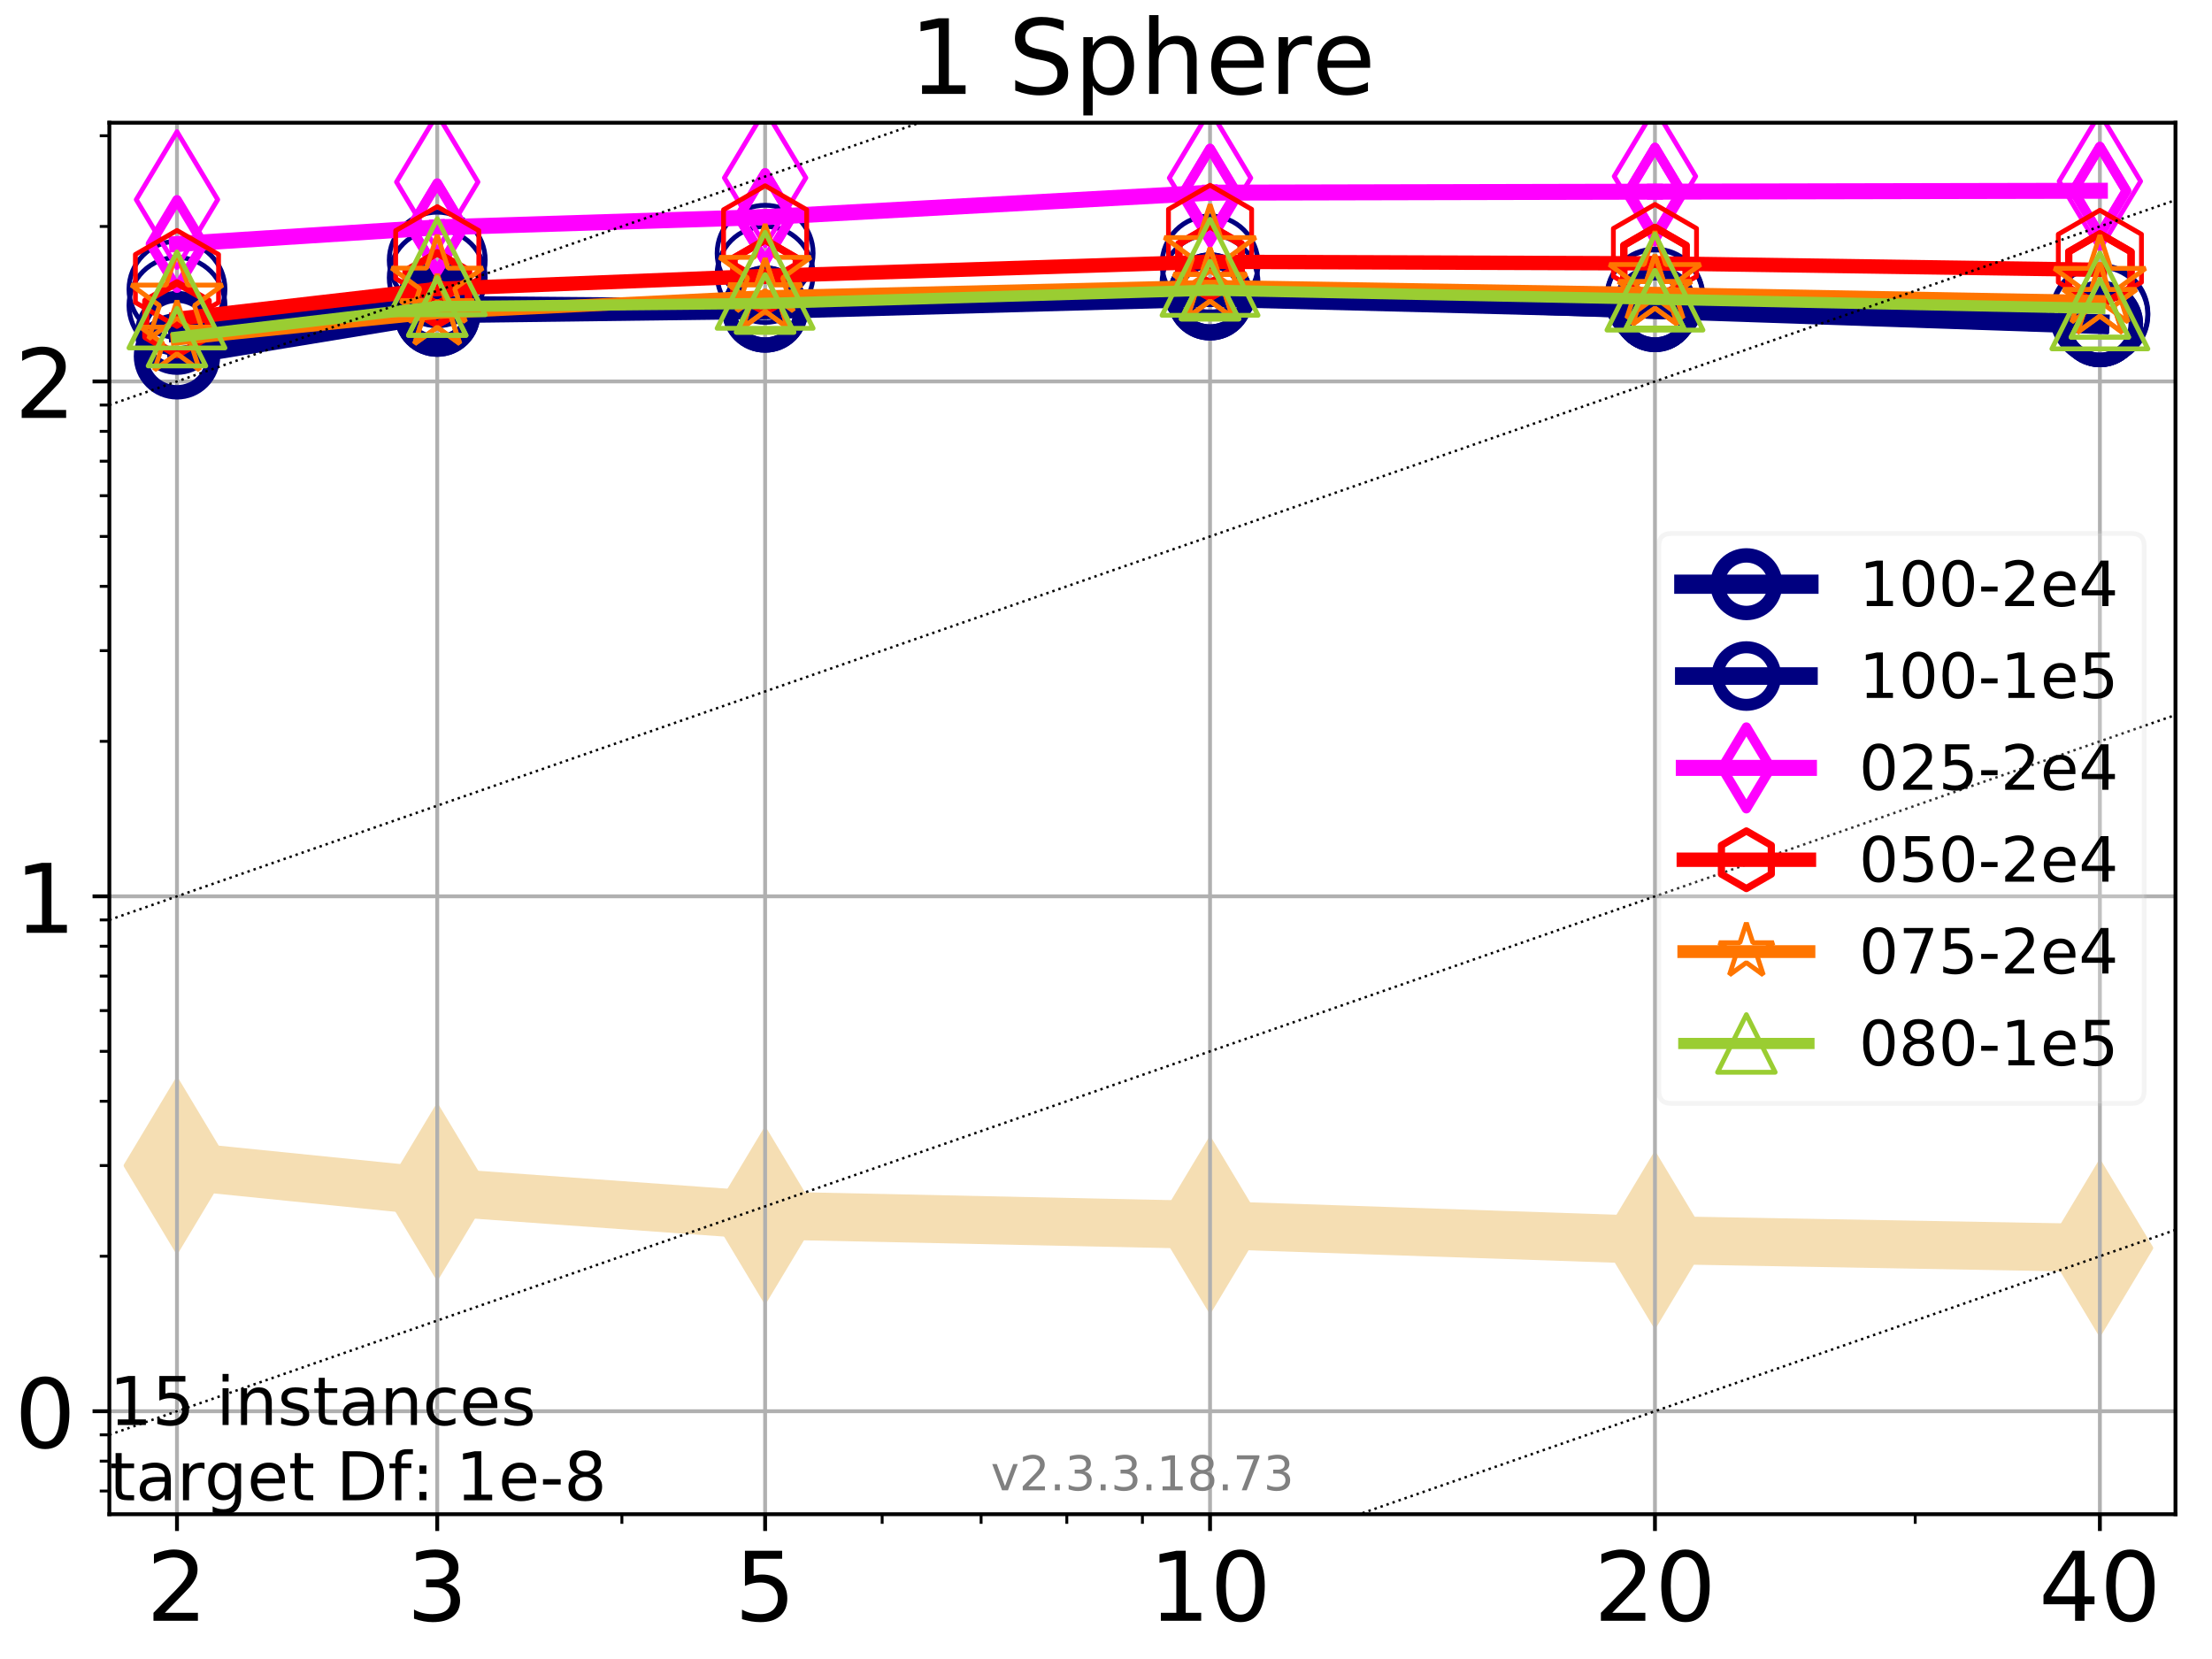 <?xml version="1.0" encoding="utf-8" standalone="no"?>
<!DOCTYPE svg PUBLIC "-//W3C//DTD SVG 1.1//EN"
  "http://www.w3.org/Graphics/SVG/1.1/DTD/svg11.dtd">
<!-- Created with matplotlib (https://matplotlib.org/) -->
<svg height="345.6pt" version="1.1" viewBox="0 0 460.8 345.6" width="460.8pt" xmlns="http://www.w3.org/2000/svg" xmlns:xlink="http://www.w3.org/1999/xlink">
 <defs>
  <style type="text/css">
*{stroke-linecap:butt;stroke-linejoin:round;}
  </style>
 </defs>
 <g id="figure_1">
  <g id="patch_1">
   <path d="M 0 345.6 
L 460.8 345.6 
L 460.8 0 
L 0 0 
z
" style="fill:#ffffff;"/>
  </g>
  <g id="axes_1">
   <g id="patch_2">
    <path d="M 22.78 315.44 
L 453.192 315.44 
L 453.192 25.56 
L 22.78 25.56 
z
" style="fill:#ffffff;"/>
   </g>
   <g id="line2d_1">
    <path clip-path="url(#p6e1b84af71)" d="M 36.868 242.81 
L 91.085 248.297 
L 159.39 253.205 
L 252.074 255.188 
L 344.758 258.329 
L 437.443 259.983 
" style="fill:none;stroke:#f5deb3;stroke-linecap:square;stroke-width:10;"/>
    <defs>
     <path d="M -0 17.678 
L 10.607 0 
L 0 -17.678 
L -10.607 -0 
z
" id="m08d0a82350" style="stroke:#f5deb3;stroke-linejoin:miter;"/>
    </defs>
    <g clip-path="url(#p6e1b84af71)">
     <use style="fill:#f5deb3;stroke:#f5deb3;stroke-linejoin:miter;" x="36.868" xlink:href="#m08d0a82350" y="242.81"/>
     <use style="fill:#f5deb3;stroke:#f5deb3;stroke-linejoin:miter;" x="91.085" xlink:href="#m08d0a82350" y="248.297"/>
     <use style="fill:#f5deb3;stroke:#f5deb3;stroke-linejoin:miter;" x="159.39" xlink:href="#m08d0a82350" y="253.205"/>
     <use style="fill:#f5deb3;stroke:#f5deb3;stroke-linejoin:miter;" x="252.074" xlink:href="#m08d0a82350" y="255.188"/>
     <use style="fill:#f5deb3;stroke:#f5deb3;stroke-linejoin:miter;" x="344.758" xlink:href="#m08d0a82350" y="258.329"/>
     <use style="fill:#f5deb3;stroke:#f5deb3;stroke-linejoin:miter;" x="437.443" xlink:href="#m08d0a82350" y="259.983"/>
    </g>
   </g>
   <g id="matplotlib.axis_1">
    <g id="xtick_1">
     <g id="line2d_2">
      <path clip-path="url(#p6e1b84af71)" d="M 36.868 315.44 
L 36.868 25.56 
" style="fill:none;stroke:#b0b0b0;stroke-linecap:square;stroke-width:0.8;"/>
     </g>
     <g id="line2d_3">
      <defs>
       <path d="M 0 0 
L 0 3.5 
" id="m55690c5d4c" style="stroke:#000000;stroke-width:0.8;"/>
      </defs>
      <g>
       <use style="stroke:#000000;stroke-width:0.8;" x="36.868" xlink:href="#m55690c5d4c" y="315.44"/>
      </g>
     </g>
     <g id="text_1">
      <!-- 2 -->
      <defs>
       <path d="M 19.188 8.297 
L 53.609 8.297 
L 53.609 0 
L 7.328 0 
L 7.328 8.297 
Q 12.938 14.109 22.625 23.891 
Q 32.328 33.688 34.812 36.531 
Q 39.547 41.844 41.422 45.531 
Q 43.312 49.219 43.312 52.781 
Q 43.312 58.594 39.234 62.25 
Q 35.156 65.922 28.609 65.922 
Q 23.969 65.922 18.812 64.312 
Q 13.672 62.703 7.812 59.422 
L 7.812 69.391 
Q 13.766 71.781 18.938 73 
Q 24.125 74.219 28.422 74.219 
Q 39.75 74.219 46.484 68.547 
Q 53.219 62.891 53.219 53.422 
Q 53.219 48.922 51.531 44.891 
Q 49.859 40.875 45.406 35.406 
Q 44.188 33.984 37.641 27.219 
Q 31.109 20.453 19.188 8.297 
z
" id="DejaVuSans-50"/>
      </defs>
      <g transform="translate(30.506 337.637)scale(0.2 -0.2)">
       <use xlink:href="#DejaVuSans-50"/>
      </g>
     </g>
    </g>
    <g id="xtick_2">
     <g id="line2d_4">
      <path clip-path="url(#p6e1b84af71)" d="M 91.085 315.44 
L 91.085 25.56 
" style="fill:none;stroke:#b0b0b0;stroke-linecap:square;stroke-width:0.8;"/>
     </g>
     <g id="line2d_5">
      <g>
       <use style="stroke:#000000;stroke-width:0.8;" x="91.085" xlink:href="#m55690c5d4c" y="315.44"/>
      </g>
     </g>
     <g id="text_2">
      <!-- 3 -->
      <defs>
       <path d="M 40.578 39.312 
Q 47.656 37.797 51.625 33 
Q 55.609 28.219 55.609 21.188 
Q 55.609 10.406 48.188 4.484 
Q 40.766 -1.422 27.094 -1.422 
Q 22.516 -1.422 17.656 -0.516 
Q 12.797 0.391 7.625 2.203 
L 7.625 11.719 
Q 11.719 9.328 16.594 8.109 
Q 21.484 6.891 26.812 6.891 
Q 36.078 6.891 40.938 10.547 
Q 45.797 14.203 45.797 21.188 
Q 45.797 27.641 41.281 31.266 
Q 36.766 34.906 28.719 34.906 
L 20.219 34.906 
L 20.219 43.016 
L 29.109 43.016 
Q 36.375 43.016 40.234 45.922 
Q 44.094 48.828 44.094 54.297 
Q 44.094 59.906 40.109 62.906 
Q 36.141 65.922 28.719 65.922 
Q 24.656 65.922 20.016 65.031 
Q 15.375 64.156 9.812 62.312 
L 9.812 71.094 
Q 15.438 72.656 20.344 73.438 
Q 25.25 74.219 29.594 74.219 
Q 40.828 74.219 47.359 69.109 
Q 53.906 64.016 53.906 55.328 
Q 53.906 49.266 50.438 45.094 
Q 46.969 40.922 40.578 39.312 
z
" id="DejaVuSans-51"/>
      </defs>
      <g transform="translate(84.723 337.637)scale(0.2 -0.2)">
       <use xlink:href="#DejaVuSans-51"/>
      </g>
     </g>
    </g>
    <g id="xtick_3">
     <g id="line2d_6">
      <path clip-path="url(#p6e1b84af71)" d="M 159.39 315.44 
L 159.39 25.56 
" style="fill:none;stroke:#b0b0b0;stroke-linecap:square;stroke-width:0.8;"/>
     </g>
     <g id="line2d_7">
      <g>
       <use style="stroke:#000000;stroke-width:0.8;" x="159.39" xlink:href="#m55690c5d4c" y="315.44"/>
      </g>
     </g>
     <g id="text_3">
      <!-- 5 -->
      <defs>
       <path d="M 10.797 72.906 
L 49.516 72.906 
L 49.516 64.594 
L 19.828 64.594 
L 19.828 46.734 
Q 21.969 47.469 24.109 47.828 
Q 26.266 48.188 28.422 48.188 
Q 40.625 48.188 47.75 41.5 
Q 54.891 34.812 54.891 23.391 
Q 54.891 11.625 47.562 5.094 
Q 40.234 -1.422 26.906 -1.422 
Q 22.312 -1.422 17.547 -0.641 
Q 12.797 0.141 7.719 1.703 
L 7.719 11.625 
Q 12.109 9.234 16.797 8.062 
Q 21.484 6.891 26.703 6.891 
Q 35.156 6.891 40.078 11.328 
Q 45.016 15.766 45.016 23.391 
Q 45.016 31 40.078 35.438 
Q 35.156 39.891 26.703 39.891 
Q 22.75 39.891 18.812 39.016 
Q 14.891 38.141 10.797 36.281 
z
" id="DejaVuSans-53"/>
      </defs>
      <g transform="translate(153.028 337.637)scale(0.2 -0.2)">
       <use xlink:href="#DejaVuSans-53"/>
      </g>
     </g>
    </g>
    <g id="xtick_4">
     <g id="line2d_8">
      <path clip-path="url(#p6e1b84af71)" d="M 252.074 315.44 
L 252.074 25.56 
" style="fill:none;stroke:#b0b0b0;stroke-linecap:square;stroke-width:0.8;"/>
     </g>
     <g id="line2d_9">
      <g>
       <use style="stroke:#000000;stroke-width:0.8;" x="252.074" xlink:href="#m55690c5d4c" y="315.44"/>
      </g>
     </g>
     <g id="text_4">
      <!-- 10 -->
      <defs>
       <path d="M 12.406 8.297 
L 28.516 8.297 
L 28.516 63.922 
L 10.984 60.406 
L 10.984 69.391 
L 28.422 72.906 
L 38.281 72.906 
L 38.281 8.297 
L 54.391 8.297 
L 54.391 0 
L 12.406 0 
z
" id="DejaVuSans-49"/>
       <path d="M 31.781 66.406 
Q 24.172 66.406 20.328 58.906 
Q 16.5 51.422 16.5 36.375 
Q 16.5 21.391 20.328 13.891 
Q 24.172 6.391 31.781 6.391 
Q 39.453 6.391 43.281 13.891 
Q 47.125 21.391 47.125 36.375 
Q 47.125 51.422 43.281 58.906 
Q 39.453 66.406 31.781 66.406 
z
M 31.781 74.219 
Q 44.047 74.219 50.516 64.516 
Q 56.984 54.828 56.984 36.375 
Q 56.984 17.969 50.516 8.266 
Q 44.047 -1.422 31.781 -1.422 
Q 19.531 -1.422 13.062 8.266 
Q 6.594 17.969 6.594 36.375 
Q 6.594 54.828 13.062 64.516 
Q 19.531 74.219 31.781 74.219 
z
" id="DejaVuSans-48"/>
      </defs>
      <g transform="translate(239.349 337.637)scale(0.2 -0.2)">
       <use xlink:href="#DejaVuSans-49"/>
       <use x="63.623" xlink:href="#DejaVuSans-48"/>
      </g>
     </g>
    </g>
    <g id="xtick_5">
     <g id="line2d_10">
      <path clip-path="url(#p6e1b84af71)" d="M 344.758 315.44 
L 344.758 25.56 
" style="fill:none;stroke:#b0b0b0;stroke-linecap:square;stroke-width:0.8;"/>
     </g>
     <g id="line2d_11">
      <g>
       <use style="stroke:#000000;stroke-width:0.8;" x="344.758" xlink:href="#m55690c5d4c" y="315.44"/>
      </g>
     </g>
     <g id="text_5">
      <!-- 20 -->
      <g transform="translate(332.033 337.637)scale(0.2 -0.2)">
       <use xlink:href="#DejaVuSans-50"/>
       <use x="63.623" xlink:href="#DejaVuSans-48"/>
      </g>
     </g>
    </g>
    <g id="xtick_6">
     <g id="line2d_12">
      <path clip-path="url(#p6e1b84af71)" d="M 437.443 315.44 
L 437.443 25.56 
" style="fill:none;stroke:#b0b0b0;stroke-linecap:square;stroke-width:0.8;"/>
     </g>
     <g id="line2d_13">
      <g>
       <use style="stroke:#000000;stroke-width:0.8;" x="437.443" xlink:href="#m55690c5d4c" y="315.44"/>
      </g>
     </g>
     <g id="text_6">
      <!-- 40 -->
      <defs>
       <path d="M 37.797 64.312 
L 12.891 25.391 
L 37.797 25.391 
z
M 35.203 72.906 
L 47.609 72.906 
L 47.609 25.391 
L 58.016 25.391 
L 58.016 17.188 
L 47.609 17.188 
L 47.609 0 
L 37.797 0 
L 37.797 17.188 
L 4.891 17.188 
L 4.891 26.703 
z
" id="DejaVuSans-52"/>
      </defs>
      <g transform="translate(424.718 337.637)scale(0.2 -0.2)">
       <use xlink:href="#DejaVuSans-52"/>
       <use x="63.623" xlink:href="#DejaVuSans-48"/>
      </g>
     </g>
    </g>
    <g id="xtick_7">
     <g id="line2d_14">
      <defs>
       <path d="M 0 0 
L 0 2 
" id="mf833e8b610" style="stroke:#000000;stroke-width:0.6;"/>
      </defs>
      <g>
       <use style="stroke:#000000;stroke-width:0.6;" x="129.552" xlink:href="#mf833e8b610" y="315.44"/>
      </g>
     </g>
    </g>
    <g id="xtick_8">
     <g id="line2d_15">
      <g>
       <use style="stroke:#000000;stroke-width:0.6;" x="183.769" xlink:href="#mf833e8b610" y="315.44"/>
      </g>
     </g>
    </g>
    <g id="xtick_9">
     <g id="line2d_16">
      <g>
       <use style="stroke:#000000;stroke-width:0.6;" x="204.381" xlink:href="#mf833e8b610" y="315.44"/>
      </g>
     </g>
    </g>
    <g id="xtick_10">
     <g id="line2d_17">
      <g>
       <use style="stroke:#000000;stroke-width:0.6;" x="222.237" xlink:href="#mf833e8b610" y="315.44"/>
      </g>
     </g>
    </g>
    <g id="xtick_11">
     <g id="line2d_18">
      <g>
       <use style="stroke:#000000;stroke-width:0.6;" x="237.986" xlink:href="#mf833e8b610" y="315.44"/>
      </g>
     </g>
    </g>
    <g id="xtick_12">
     <g id="line2d_19">
      <g>
       <use style="stroke:#000000;stroke-width:0.6;" x="398.975" xlink:href="#mf833e8b610" y="315.44"/>
      </g>
     </g>
    </g>
   </g>
   <g id="matplotlib.axis_2">
    <g id="ytick_1">
     <g id="line2d_20">
      <path clip-path="url(#p6e1b84af71)" d="M 22.78 293.988 
L 453.192 293.988 
" style="fill:none;stroke:#b0b0b0;stroke-linecap:square;stroke-width:0.8;"/>
     </g>
     <g id="line2d_21">
      <defs>
       <path d="M 0 0 
L -3.5 0 
" id="m97665db9c2" style="stroke:#000000;stroke-width:0.8;"/>
      </defs>
      <g>
       <use style="stroke:#000000;stroke-width:0.8;" x="22.78" xlink:href="#m97665db9c2" y="293.988"/>
      </g>
     </g>
     <g id="text_7">
      <!-- 0 -->
      <g transform="translate(3.055 301.586)scale(0.2 -0.2)">
       <use xlink:href="#DejaVuSans-48"/>
      </g>
     </g>
    </g>
    <g id="ytick_2">
     <g id="line2d_22">
      <path clip-path="url(#p6e1b84af71)" d="M 22.78 186.725 
L 453.192 186.725 
" style="fill:none;stroke:#b0b0b0;stroke-linecap:square;stroke-width:0.8;"/>
     </g>
     <g id="line2d_23">
      <g>
       <use style="stroke:#000000;stroke-width:0.8;" x="22.78" xlink:href="#m97665db9c2" y="186.725"/>
      </g>
     </g>
     <g id="text_8">
      <!-- 1 -->
      <g transform="translate(3.055 194.324)scale(0.2 -0.2)">
       <use xlink:href="#DejaVuSans-49"/>
      </g>
     </g>
    </g>
    <g id="ytick_3">
     <g id="line2d_24">
      <path clip-path="url(#p6e1b84af71)" d="M 22.78 79.463 
L 453.192 79.463 
" style="fill:none;stroke:#b0b0b0;stroke-linecap:square;stroke-width:0.8;"/>
     </g>
     <g id="line2d_25">
      <g>
       <use style="stroke:#000000;stroke-width:0.8;" x="22.78" xlink:href="#m97665db9c2" y="79.463"/>
      </g>
     </g>
     <g id="text_9">
      <!-- 2 -->
      <g transform="translate(3.055 87.061)scale(0.2 -0.2)">
       <use xlink:href="#DejaVuSans-50"/>
      </g>
     </g>
    </g>
    <g id="ytick_4">
     <g id="line2d_26">
      <defs>
       <path d="M 0 0 
L -2 0 
" id="m2876d28534" style="stroke:#000000;stroke-width:0.6;"/>
      </defs>
      <g>
       <use style="stroke:#000000;stroke-width:0.6;" x="22.78" xlink:href="#m2876d28534" y="310.603"/>
      </g>
     </g>
    </g>
    <g id="ytick_5">
     <g id="line2d_27">
      <g>
       <use style="stroke:#000000;stroke-width:0.6;" x="22.78" xlink:href="#m2876d28534" y="304.382"/>
      </g>
     </g>
    </g>
    <g id="ytick_6">
     <g id="line2d_28">
      <g>
       <use style="stroke:#000000;stroke-width:0.6;" x="22.78" xlink:href="#m2876d28534" y="298.896"/>
      </g>
     </g>
    </g>
    <g id="ytick_7">
     <g id="line2d_29">
      <g>
       <use style="stroke:#000000;stroke-width:0.6;" x="22.78" xlink:href="#m2876d28534" y="261.698"/>
      </g>
     </g>
    </g>
    <g id="ytick_8">
     <g id="line2d_30">
      <g>
       <use style="stroke:#000000;stroke-width:0.6;" x="22.78" xlink:href="#m2876d28534" y="242.81"/>
      </g>
     </g>
    </g>
    <g id="ytick_9">
     <g id="line2d_31">
      <g>
       <use style="stroke:#000000;stroke-width:0.6;" x="22.78" xlink:href="#m2876d28534" y="229.409"/>
      </g>
     </g>
    </g>
    <g id="ytick_10">
     <g id="line2d_32">
      <g>
       <use style="stroke:#000000;stroke-width:0.6;" x="22.78" xlink:href="#m2876d28534" y="219.014"/>
      </g>
     </g>
    </g>
    <g id="ytick_11">
     <g id="line2d_33">
      <g>
       <use style="stroke:#000000;stroke-width:0.6;" x="22.78" xlink:href="#m2876d28534" y="210.521"/>
      </g>
     </g>
    </g>
    <g id="ytick_12">
     <g id="line2d_34">
      <g>
       <use style="stroke:#000000;stroke-width:0.6;" x="22.78" xlink:href="#m2876d28534" y="203.34"/>
      </g>
     </g>
    </g>
    <g id="ytick_13">
     <g id="line2d_35">
      <g>
       <use style="stroke:#000000;stroke-width:0.6;" x="22.78" xlink:href="#m2876d28534" y="197.12"/>
      </g>
     </g>
    </g>
    <g id="ytick_14">
     <g id="line2d_36">
      <g>
       <use style="stroke:#000000;stroke-width:0.6;" x="22.78" xlink:href="#m2876d28534" y="191.633"/>
      </g>
     </g>
    </g>
    <g id="ytick_15">
     <g id="line2d_37">
      <g>
       <use style="stroke:#000000;stroke-width:0.6;" x="22.78" xlink:href="#m2876d28534" y="154.436"/>
      </g>
     </g>
    </g>
    <g id="ytick_16">
     <g id="line2d_38">
      <g>
       <use style="stroke:#000000;stroke-width:0.6;" x="22.78" xlink:href="#m2876d28534" y="135.548"/>
      </g>
     </g>
    </g>
    <g id="ytick_17">
     <g id="line2d_39">
      <g>
       <use style="stroke:#000000;stroke-width:0.6;" x="22.78" xlink:href="#m2876d28534" y="122.147"/>
      </g>
     </g>
    </g>
    <g id="ytick_18">
     <g id="line2d_40">
      <g>
       <use style="stroke:#000000;stroke-width:0.6;" x="22.78" xlink:href="#m2876d28534" y="111.752"/>
      </g>
     </g>
    </g>
    <g id="ytick_19">
     <g id="line2d_41">
      <g>
       <use style="stroke:#000000;stroke-width:0.6;" x="22.78" xlink:href="#m2876d28534" y="103.259"/>
      </g>
     </g>
    </g>
    <g id="ytick_20">
     <g id="line2d_42">
      <g>
       <use style="stroke:#000000;stroke-width:0.6;" x="22.78" xlink:href="#m2876d28534" y="96.078"/>
      </g>
     </g>
    </g>
    <g id="ytick_21">
     <g id="line2d_43">
      <g>
       <use style="stroke:#000000;stroke-width:0.6;" x="22.78" xlink:href="#m2876d28534" y="89.858"/>
      </g>
     </g>
    </g>
    <g id="ytick_22">
     <g id="line2d_44">
      <g>
       <use style="stroke:#000000;stroke-width:0.6;" x="22.78" xlink:href="#m2876d28534" y="84.371"/>
      </g>
     </g>
    </g>
    <g id="ytick_23">
     <g id="line2d_45">
      <g>
       <use style="stroke:#000000;stroke-width:0.6;" x="22.78" xlink:href="#m2876d28534" y="47.174"/>
      </g>
     </g>
    </g>
    <g id="ytick_24">
     <g id="line2d_46">
      <g>
       <use style="stroke:#000000;stroke-width:0.6;" x="22.78" xlink:href="#m2876d28534" y="28.286"/>
      </g>
     </g>
    </g>
   </g>
   <g id="line2d_47">
    <path clip-path="url(#p6e1b84af71)" d="M 36.868 74.225 
L 91.085 65.33 
" style="fill:none;stroke:#000080;stroke-linecap:square;stroke-width:4;"/>
    <defs>
     <path d="M 0 7.5 
C 1.989 7.5 3.897 6.71 5.303 5.303 
C 6.71 3.897 7.5 1.989 7.5 0 
C 7.5 -1.989 6.71 -3.897 5.303 -5.303 
C 3.897 -6.71 1.989 -7.5 0 -7.5 
C -1.989 -7.5 -3.897 -6.71 -5.303 -5.303 
C -6.71 -3.897 -7.5 -1.989 -7.5 0 
C -7.5 1.989 -6.71 3.897 -5.303 5.303 
C -3.897 6.71 -1.989 7.5 0 7.5 
z
" id="me3a080d4b5" style="stroke:#000080;stroke-width:3;"/>
    </defs>
    <g clip-path="url(#p6e1b84af71)">
     <use style="fill-opacity:0;stroke:#000080;stroke-width:3;" x="36.868" xlink:href="#me3a080d4b5" y="74.225"/>
     <use style="fill-opacity:0;stroke:#000080;stroke-width:3;" x="91.085" xlink:href="#me3a080d4b5" y="65.33"/>
    </g>
   </g>
   <g id="line2d_48">
    <path clip-path="url(#p6e1b84af71)" d="M 91.085 65.33 
L 159.39 64.468 
" style="fill:none;stroke:#000080;stroke-linecap:square;stroke-width:4;"/>
    <g clip-path="url(#p6e1b84af71)">
     <use style="fill-opacity:0;stroke:#000080;stroke-width:3;" x="91.085" xlink:href="#me3a080d4b5" y="65.33"/>
     <use style="fill-opacity:0;stroke:#000080;stroke-width:3;" x="159.39" xlink:href="#me3a080d4b5" y="64.468"/>
    </g>
   </g>
   <g id="line2d_49">
    <path clip-path="url(#p6e1b84af71)" d="M 159.39 64.468 
L 252.074 61.93 
" style="fill:none;stroke:#000080;stroke-linecap:square;stroke-width:4;"/>
    <g clip-path="url(#p6e1b84af71)">
     <use style="fill-opacity:0;stroke:#000080;stroke-width:3;" x="159.39" xlink:href="#me3a080d4b5" y="64.468"/>
     <use style="fill-opacity:0;stroke:#000080;stroke-width:3;" x="252.074" xlink:href="#me3a080d4b5" y="61.93"/>
    </g>
   </g>
   <g id="line2d_50">
    <path clip-path="url(#p6e1b84af71)" d="M 252.074 61.93 
L 344.758 64.279 
" style="fill:none;stroke:#000080;stroke-linecap:square;stroke-width:4;"/>
    <g clip-path="url(#p6e1b84af71)">
     <use style="fill-opacity:0;stroke:#000080;stroke-width:3;" x="252.074" xlink:href="#me3a080d4b5" y="61.93"/>
     <use style="fill-opacity:0;stroke:#000080;stroke-width:3;" x="344.758" xlink:href="#me3a080d4b5" y="64.279"/>
    </g>
   </g>
   <g id="line2d_51">
    <path clip-path="url(#p6e1b84af71)" d="M 344.758 64.279 
L 437.443 67.466 
" style="fill:none;stroke:#000080;stroke-linecap:square;stroke-width:4;"/>
    <g clip-path="url(#p6e1b84af71)">
     <use style="fill-opacity:0;stroke:#000080;stroke-width:3;" x="344.758" xlink:href="#me3a080d4b5" y="64.279"/>
     <use style="fill-opacity:0;stroke:#000080;stroke-width:3;" x="437.443" xlink:href="#me3a080d4b5" y="67.466"/>
    </g>
   </g>
   <g id="line2d_52">
    <path clip-path="url(#p6e1b84af71)" d="M 437.443 67.466 
" style="fill:none;stroke:#000080;stroke-linecap:square;stroke-width:4;"/>
    <g clip-path="url(#p6e1b84af71)">
     <use style="fill-opacity:0;stroke:#000080;stroke-width:3;" x="437.443" xlink:href="#me3a080d4b5" y="67.466"/>
    </g>
   </g>
   <g id="line2d_53"/>
   <g id="line2d_54">
    <defs>
     <path d="M 0 10 
C 2.652 10 5.196 8.946 7.071 7.071 
C 8.946 5.196 10 2.652 10 0 
C 10 -2.652 8.946 -5.196 7.071 -7.071 
C 5.196 -8.946 2.652 -10 0 -10 
C -2.652 -10 -5.196 -8.946 -7.071 -7.071 
C -8.946 -5.196 -10 -2.652 -10 0 
C -10 2.652 -8.946 5.196 -7.071 7.071 
C -5.196 8.946 -2.652 10 0 10 
z
" id="maa59ddc170" style="stroke:#000080;"/>
    </defs>
    <g clip-path="url(#p6e1b84af71)">
     <use style="fill-opacity:0;stroke:#000080;" x="36.868" xlink:href="#maa59ddc170" y="60.265"/>
     <use style="fill-opacity:0;stroke:#000080;" x="91.085" xlink:href="#maa59ddc170" y="54.2"/>
     <use style="fill-opacity:0;stroke:#000080;" x="159.39" xlink:href="#maa59ddc170" y="57.163"/>
     <use style="fill-opacity:0;stroke:#000080;" x="252.074" xlink:href="#maa59ddc170" y="58.897"/>
     <use style="fill-opacity:0;stroke:#000080;" x="344.758" xlink:href="#maa59ddc170" y="62.058"/>
     <use style="fill-opacity:0;stroke:#000080;" x="437.443" xlink:href="#maa59ddc170" y="65.285"/>
    </g>
   </g>
   <g id="line2d_55">
    <path clip-path="url(#p6e1b84af71)" d="M 36.868 69.342 
L 91.085 63.472 
" style="fill:none;stroke:#000080;stroke-linecap:square;stroke-width:3.667;"/>
    <defs>
     <path d="M 0 7.5 
C 1.989 7.5 3.897 6.71 5.303 5.303 
C 6.71 3.897 7.5 1.989 7.5 0 
C 7.5 -1.989 6.71 -3.897 5.303 -5.303 
C 3.897 -6.71 1.989 -7.5 0 -7.5 
C -1.989 -7.5 -3.897 -6.71 -5.303 -5.303 
C -6.71 -3.897 -7.5 -1.989 -7.5 0 
C -7.5 1.989 -6.71 3.897 -5.303 5.303 
C -3.897 6.71 -1.989 7.5 0 7.5 
z
" id="md898311ebe" style="stroke:#000080;stroke-width:2.5;"/>
    </defs>
    <g clip-path="url(#p6e1b84af71)">
     <use style="fill-opacity:0;stroke:#000080;stroke-width:2.5;" x="36.868" xlink:href="#md898311ebe" y="69.342"/>
     <use style="fill-opacity:0;stroke:#000080;stroke-width:2.5;" x="91.085" xlink:href="#md898311ebe" y="63.472"/>
    </g>
   </g>
   <g id="line2d_56">
    <path clip-path="url(#p6e1b84af71)" d="M 91.085 63.472 
L 159.39 64.042 
" style="fill:none;stroke:#000080;stroke-linecap:square;stroke-width:3.667;"/>
    <g clip-path="url(#p6e1b84af71)">
     <use style="fill-opacity:0;stroke:#000080;stroke-width:2.5;" x="91.085" xlink:href="#md898311ebe" y="63.472"/>
     <use style="fill-opacity:0;stroke:#000080;stroke-width:2.5;" x="159.39" xlink:href="#md898311ebe" y="64.042"/>
    </g>
   </g>
   <g id="line2d_57">
    <path clip-path="url(#p6e1b84af71)" d="M 159.39 64.042 
L 252.074 61.322 
" style="fill:none;stroke:#000080;stroke-linecap:square;stroke-width:3.667;"/>
    <g clip-path="url(#p6e1b84af71)">
     <use style="fill-opacity:0;stroke:#000080;stroke-width:2.5;" x="159.39" xlink:href="#md898311ebe" y="64.042"/>
     <use style="fill-opacity:0;stroke:#000080;stroke-width:2.5;" x="252.074" xlink:href="#md898311ebe" y="61.322"/>
    </g>
   </g>
   <g id="line2d_58">
    <path clip-path="url(#p6e1b84af71)" d="M 252.074 61.322 
L 344.758 64.611 
" style="fill:none;stroke:#000080;stroke-linecap:square;stroke-width:3.667;"/>
    <g clip-path="url(#p6e1b84af71)">
     <use style="fill-opacity:0;stroke:#000080;stroke-width:2.5;" x="252.074" xlink:href="#md898311ebe" y="61.322"/>
     <use style="fill-opacity:0;stroke:#000080;stroke-width:2.5;" x="344.758" xlink:href="#md898311ebe" y="64.611"/>
    </g>
   </g>
   <g id="line2d_59">
    <path clip-path="url(#p6e1b84af71)" d="M 344.758 64.611 
L 437.443 67.75 
" style="fill:none;stroke:#000080;stroke-linecap:square;stroke-width:3.667;"/>
    <g clip-path="url(#p6e1b84af71)">
     <use style="fill-opacity:0;stroke:#000080;stroke-width:2.5;" x="344.758" xlink:href="#md898311ebe" y="64.611"/>
     <use style="fill-opacity:0;stroke:#000080;stroke-width:2.5;" x="437.443" xlink:href="#md898311ebe" y="67.75"/>
    </g>
   </g>
   <g id="line2d_60">
    <path clip-path="url(#p6e1b84af71)" d="M 437.443 67.75 
" style="fill:none;stroke:#000080;stroke-linecap:square;stroke-width:3.667;"/>
    <g clip-path="url(#p6e1b84af71)">
     <use style="fill-opacity:0;stroke:#000080;stroke-width:2.5;" x="437.443" xlink:href="#md898311ebe" y="67.75"/>
    </g>
   </g>
   <g id="line2d_61"/>
   <g id="line2d_62">
    <g clip-path="url(#p6e1b84af71)">
     <use style="fill-opacity:0;stroke:#000080;" x="36.868" xlink:href="#maa59ddc170" y="63.623"/>
     <use style="fill-opacity:0;stroke:#000080;" x="91.085" xlink:href="#maa59ddc170" y="57.861"/>
     <use style="fill-opacity:0;stroke:#000080;" x="159.39" xlink:href="#maa59ddc170" y="52.76"/>
     <use style="fill-opacity:0;stroke:#000080;" x="252.074" xlink:href="#maa59ddc170" y="54.992"/>
     <use style="fill-opacity:0;stroke:#000080;" x="344.758" xlink:href="#maa59ddc170" y="61.898"/>
     <use style="fill-opacity:0;stroke:#000080;" x="437.443" xlink:href="#maa59ddc170" y="65.621"/>
    </g>
   </g>
   <g id="line2d_63">
    <path clip-path="url(#p6e1b84af71)" d="M 36.868 50.831 
L 91.085 47.366 
" style="fill:none;stroke:#ff00ff;stroke-linecap:square;stroke-width:3.333;"/>
    <defs>
     <path d="M -0 9.192 
L 5.515 0 
L 0 -9.192 
L -5.515 -0 
z
" id="m7764e69078" style="stroke:#ff00ff;stroke-linejoin:miter;stroke-width:2;"/>
    </defs>
    <g clip-path="url(#p6e1b84af71)">
     <use style="fill-opacity:0;stroke:#ff00ff;stroke-linejoin:miter;stroke-width:2;" x="36.868" xlink:href="#m7764e69078" y="50.831"/>
     <use style="fill-opacity:0;stroke:#ff00ff;stroke-linejoin:miter;stroke-width:2;" x="91.085" xlink:href="#m7764e69078" y="47.366"/>
    </g>
   </g>
   <g id="line2d_64">
    <path clip-path="url(#p6e1b84af71)" d="M 91.085 47.366 
L 159.39 45.224 
" style="fill:none;stroke:#ff00ff;stroke-linecap:square;stroke-width:3.333;"/>
    <g clip-path="url(#p6e1b84af71)">
     <use style="fill-opacity:0;stroke:#ff00ff;stroke-linejoin:miter;stroke-width:2;" x="91.085" xlink:href="#m7764e69078" y="47.366"/>
     <use style="fill-opacity:0;stroke:#ff00ff;stroke-linejoin:miter;stroke-width:2;" x="159.39" xlink:href="#m7764e69078" y="45.224"/>
    </g>
   </g>
   <g id="line2d_65">
    <path clip-path="url(#p6e1b84af71)" d="M 159.39 45.224 
L 252.074 40.137 
" style="fill:none;stroke:#ff00ff;stroke-linecap:square;stroke-width:3.333;"/>
    <g clip-path="url(#p6e1b84af71)">
     <use style="fill-opacity:0;stroke:#ff00ff;stroke-linejoin:miter;stroke-width:2;" x="159.39" xlink:href="#m7764e69078" y="45.224"/>
     <use style="fill-opacity:0;stroke:#ff00ff;stroke-linejoin:miter;stroke-width:2;" x="252.074" xlink:href="#m7764e69078" y="40.137"/>
    </g>
   </g>
   <g id="line2d_66">
    <path clip-path="url(#p6e1b84af71)" d="M 252.074 40.137 
L 344.758 39.93 
" style="fill:none;stroke:#ff00ff;stroke-linecap:square;stroke-width:3.333;"/>
    <g clip-path="url(#p6e1b84af71)">
     <use style="fill-opacity:0;stroke:#ff00ff;stroke-linejoin:miter;stroke-width:2;" x="252.074" xlink:href="#m7764e69078" y="40.137"/>
     <use style="fill-opacity:0;stroke:#ff00ff;stroke-linejoin:miter;stroke-width:2;" x="344.758" xlink:href="#m7764e69078" y="39.93"/>
    </g>
   </g>
   <g id="line2d_67">
    <path clip-path="url(#p6e1b84af71)" d="M 344.758 39.93 
L 437.443 39.738 
" style="fill:none;stroke:#ff00ff;stroke-linecap:square;stroke-width:3.333;"/>
    <g clip-path="url(#p6e1b84af71)">
     <use style="fill-opacity:0;stroke:#ff00ff;stroke-linejoin:miter;stroke-width:2;" x="344.758" xlink:href="#m7764e69078" y="39.93"/>
     <use style="fill-opacity:0;stroke:#ff00ff;stroke-linejoin:miter;stroke-width:2;" x="437.443" xlink:href="#m7764e69078" y="39.738"/>
    </g>
   </g>
   <g id="line2d_68">
    <path clip-path="url(#p6e1b84af71)" d="M 437.443 39.738 
" style="fill:none;stroke:#ff00ff;stroke-linecap:square;stroke-width:3.333;"/>
    <g clip-path="url(#p6e1b84af71)">
     <use style="fill-opacity:0;stroke:#ff00ff;stroke-linejoin:miter;stroke-width:2;" x="437.443" xlink:href="#m7764e69078" y="39.738"/>
    </g>
   </g>
   <g id="line2d_69"/>
   <g id="line2d_70">
    <defs>
     <path d="M -0 14.142 
L 8.485 0 
L -0 -14.142 
L -8.485 -0 
z
" id="m81c2369983" style="stroke:#ff00ff;stroke-linejoin:miter;"/>
    </defs>
    <g clip-path="url(#p6e1b84af71)">
     <use style="fill-opacity:0;stroke:#ff00ff;stroke-linejoin:miter;" x="36.868" xlink:href="#m81c2369983" y="41.584"/>
     <use style="fill-opacity:0;stroke:#ff00ff;stroke-linejoin:miter;" x="91.085" xlink:href="#m81c2369983" y="37.911"/>
     <use style="fill-opacity:0;stroke:#ff00ff;stroke-linejoin:miter;" x="159.39" xlink:href="#m81c2369983" y="37.04"/>
     <use style="fill-opacity:0;stroke:#ff00ff;stroke-linejoin:miter;" x="252.074" xlink:href="#m81c2369983" y="37.078"/>
     <use style="fill-opacity:0;stroke:#ff00ff;stroke-linejoin:miter;" x="344.758" xlink:href="#m81c2369983" y="36.723"/>
     <use style="fill-opacity:0;stroke:#ff00ff;stroke-linejoin:miter;" x="437.443" xlink:href="#m81c2369983" y="37.763"/>
    </g>
   </g>
   <g id="line2d_71">
    <path clip-path="url(#p6e1b84af71)" d="M 36.868 66.424 
L 91.085 60.176 
" style="fill:none;stroke:#ff0000;stroke-linecap:square;stroke-width:3;"/>
    <defs>
     <path d="M 0 -7.5 
L -6.495 -3.75 
L -6.495 3.75 
L -0 7.5 
L 6.495 3.75 
L 6.495 -3.75 
z
" id="mc54122f9e4" style="stroke:#ff0000;stroke-linejoin:miter;stroke-width:1.5;"/>
    </defs>
    <g clip-path="url(#p6e1b84af71)">
     <use style="fill-opacity:0;stroke:#ff0000;stroke-linejoin:miter;stroke-width:1.5;" x="36.868" xlink:href="#mc54122f9e4" y="66.424"/>
     <use style="fill-opacity:0;stroke:#ff0000;stroke-linejoin:miter;stroke-width:1.5;" x="91.085" xlink:href="#mc54122f9e4" y="60.176"/>
    </g>
   </g>
   <g id="line2d_72">
    <path clip-path="url(#p6e1b84af71)" d="M 91.085 60.176 
L 159.39 57.487 
" style="fill:none;stroke:#ff0000;stroke-linecap:square;stroke-width:3;"/>
    <g clip-path="url(#p6e1b84af71)">
     <use style="fill-opacity:0;stroke:#ff0000;stroke-linejoin:miter;stroke-width:1.5;" x="91.085" xlink:href="#mc54122f9e4" y="60.176"/>
     <use style="fill-opacity:0;stroke:#ff0000;stroke-linejoin:miter;stroke-width:1.5;" x="159.39" xlink:href="#mc54122f9e4" y="57.487"/>
    </g>
   </g>
   <g id="line2d_73">
    <path clip-path="url(#p6e1b84af71)" d="M 159.39 57.487 
L 252.074 54.538 
" style="fill:none;stroke:#ff0000;stroke-linecap:square;stroke-width:3;"/>
    <g clip-path="url(#p6e1b84af71)">
     <use style="fill-opacity:0;stroke:#ff0000;stroke-linejoin:miter;stroke-width:1.5;" x="159.39" xlink:href="#mc54122f9e4" y="57.487"/>
     <use style="fill-opacity:0;stroke:#ff0000;stroke-linejoin:miter;stroke-width:1.5;" x="252.074" xlink:href="#mc54122f9e4" y="54.538"/>
    </g>
   </g>
   <g id="line2d_74">
    <path clip-path="url(#p6e1b84af71)" d="M 252.074 54.538 
L 344.758 54.864 
" style="fill:none;stroke:#ff0000;stroke-linecap:square;stroke-width:3;"/>
    <g clip-path="url(#p6e1b84af71)">
     <use style="fill-opacity:0;stroke:#ff0000;stroke-linejoin:miter;stroke-width:1.5;" x="252.074" xlink:href="#mc54122f9e4" y="54.538"/>
     <use style="fill-opacity:0;stroke:#ff0000;stroke-linejoin:miter;stroke-width:1.5;" x="344.758" xlink:href="#mc54122f9e4" y="54.864"/>
    </g>
   </g>
   <g id="line2d_75">
    <path clip-path="url(#p6e1b84af71)" d="M 344.758 54.864 
L 437.443 56.207 
" style="fill:none;stroke:#ff0000;stroke-linecap:square;stroke-width:3;"/>
    <g clip-path="url(#p6e1b84af71)">
     <use style="fill-opacity:0;stroke:#ff0000;stroke-linejoin:miter;stroke-width:1.5;" x="344.758" xlink:href="#mc54122f9e4" y="54.864"/>
     <use style="fill-opacity:0;stroke:#ff0000;stroke-linejoin:miter;stroke-width:1.5;" x="437.443" xlink:href="#mc54122f9e4" y="56.207"/>
    </g>
   </g>
   <g id="line2d_76">
    <path clip-path="url(#p6e1b84af71)" d="M 437.443 56.207 
" style="fill:none;stroke:#ff0000;stroke-linecap:square;stroke-width:3;"/>
    <g clip-path="url(#p6e1b84af71)">
     <use style="fill-opacity:0;stroke:#ff0000;stroke-linejoin:miter;stroke-width:1.5;" x="437.443" xlink:href="#mc54122f9e4" y="56.207"/>
    </g>
   </g>
   <g id="line2d_77"/>
   <g id="line2d_78">
    <defs>
     <path d="M 0 -10 
L -8.66 -5 
L -8.66 5 
L -0 10 
L 8.66 5 
L 8.66 -5 
z
" id="m077e6019fa" style="stroke:#ff0000;stroke-linejoin:miter;"/>
    </defs>
    <g clip-path="url(#p6e1b84af71)">
     <use style="fill-opacity:0;stroke:#ff0000;stroke-linejoin:miter;" x="36.868" xlink:href="#m077e6019fa" y="58.007"/>
     <use style="fill-opacity:0;stroke:#ff0000;stroke-linejoin:miter;" x="91.085" xlink:href="#m077e6019fa" y="53.04"/>
     <use style="fill-opacity:0;stroke:#ff0000;stroke-linejoin:miter;" x="159.39" xlink:href="#m077e6019fa" y="48.689"/>
     <use style="fill-opacity:0;stroke:#ff0000;stroke-linejoin:miter;" x="252.074" xlink:href="#m077e6019fa" y="48.593"/>
     <use style="fill-opacity:0;stroke:#ff0000;stroke-linejoin:miter;" x="344.758" xlink:href="#m077e6019fa" y="52.589"/>
     <use style="fill-opacity:0;stroke:#ff0000;stroke-linejoin:miter;" x="437.443" xlink:href="#m077e6019fa" y="53.802"/>
    </g>
   </g>
   <g id="line2d_79">
    <path clip-path="url(#p6e1b84af71)" d="M 36.868 70.622 
L 91.085 65.124 
" style="fill:none;stroke:#ff7500;stroke-linecap:square;stroke-width:2.667;"/>
    <defs>
     <path d="M 0 -8 
L -1.796 -2.472 
L -7.608 -2.472 
L -2.906 0.944 
L -4.702 6.472 
L -0 3.056 
L 4.702 6.472 
L 2.906 0.944 
L 7.608 -2.472 
L 1.796 -2.472 
z
" id="m78730c17d5" style="stroke:#ff7500;stroke-linejoin:bevel;"/>
    </defs>
    <g clip-path="url(#p6e1b84af71)">
     <use style="fill-opacity:0;stroke:#ff7500;stroke-linejoin:bevel;" x="36.868" xlink:href="#m78730c17d5" y="70.622"/>
     <use style="fill-opacity:0;stroke:#ff7500;stroke-linejoin:bevel;" x="91.085" xlink:href="#m78730c17d5" y="65.124"/>
    </g>
   </g>
   <g id="line2d_80">
    <path clip-path="url(#p6e1b84af71)" d="M 91.085 65.124 
L 159.39 61.791 
" style="fill:none;stroke:#ff7500;stroke-linecap:square;stroke-width:2.667;"/>
    <g clip-path="url(#p6e1b84af71)">
     <use style="fill-opacity:0;stroke:#ff7500;stroke-linejoin:bevel;" x="91.085" xlink:href="#m78730c17d5" y="65.124"/>
     <use style="fill-opacity:0;stroke:#ff7500;stroke-linejoin:bevel;" x="159.39" xlink:href="#m78730c17d5" y="61.791"/>
    </g>
   </g>
   <g id="line2d_81">
    <path clip-path="url(#p6e1b84af71)" d="M 159.39 61.791 
L 252.074 59.648 
" style="fill:none;stroke:#ff7500;stroke-linecap:square;stroke-width:2.667;"/>
    <g clip-path="url(#p6e1b84af71)">
     <use style="fill-opacity:0;stroke:#ff7500;stroke-linejoin:bevel;" x="159.39" xlink:href="#m78730c17d5" y="61.791"/>
     <use style="fill-opacity:0;stroke:#ff7500;stroke-linejoin:bevel;" x="252.074" xlink:href="#m78730c17d5" y="59.648"/>
    </g>
   </g>
   <g id="line2d_82">
    <path clip-path="url(#p6e1b84af71)" d="M 252.074 59.648 
L 344.758 61.13 
" style="fill:none;stroke:#ff7500;stroke-linecap:square;stroke-width:2.667;"/>
    <g clip-path="url(#p6e1b84af71)">
     <use style="fill-opacity:0;stroke:#ff7500;stroke-linejoin:bevel;" x="252.074" xlink:href="#m78730c17d5" y="59.648"/>
     <use style="fill-opacity:0;stroke:#ff7500;stroke-linejoin:bevel;" x="344.758" xlink:href="#m78730c17d5" y="61.13"/>
    </g>
   </g>
   <g id="line2d_83">
    <path clip-path="url(#p6e1b84af71)" d="M 344.758 61.13 
L 437.443 62.787 
" style="fill:none;stroke:#ff7500;stroke-linecap:square;stroke-width:2.667;"/>
    <g clip-path="url(#p6e1b84af71)">
     <use style="fill-opacity:0;stroke:#ff7500;stroke-linejoin:bevel;" x="344.758" xlink:href="#m78730c17d5" y="61.13"/>
     <use style="fill-opacity:0;stroke:#ff7500;stroke-linejoin:bevel;" x="437.443" xlink:href="#m78730c17d5" y="62.787"/>
    </g>
   </g>
   <g id="line2d_84">
    <path clip-path="url(#p6e1b84af71)" d="M 437.443 62.787 
" style="fill:none;stroke:#ff7500;stroke-linecap:square;stroke-width:2.667;"/>
    <g clip-path="url(#p6e1b84af71)">
     <use style="fill-opacity:0;stroke:#ff7500;stroke-linejoin:bevel;" x="437.443" xlink:href="#m78730c17d5" y="62.787"/>
    </g>
   </g>
   <g id="line2d_85"/>
   <g id="line2d_86">
    <defs>
     <path d="M 0 -10 
L -2.245 -3.09 
L -9.511 -3.09 
L -3.633 1.18 
L -5.878 8.09 
L -0 3.82 
L 5.878 8.09 
L 3.633 1.18 
L 9.511 -3.09 
L 2.245 -3.09 
z
" id="mb54a5ce72e" style="stroke:#ff7500;stroke-linejoin:bevel;"/>
    </defs>
    <g clip-path="url(#p6e1b84af71)">
     <use style="fill-opacity:0;stroke:#ff7500;stroke-linejoin:bevel;" x="36.868" xlink:href="#mb54a5ce72e" y="62.477"/>
     <use style="fill-opacity:0;stroke:#ff7500;stroke-linejoin:bevel;" x="91.085" xlink:href="#mb54a5ce72e" y="58.947"/>
     <use style="fill-opacity:0;stroke:#ff7500;stroke-linejoin:bevel;" x="159.39" xlink:href="#mb54a5ce72e" y="56.703"/>
     <use style="fill-opacity:0;stroke:#ff7500;stroke-linejoin:bevel;" x="252.074" xlink:href="#mb54a5ce72e" y="52.576"/>
     <use style="fill-opacity:0;stroke:#ff7500;stroke-linejoin:bevel;" x="344.758" xlink:href="#mb54a5ce72e" y="58.199"/>
     <use style="fill-opacity:0;stroke:#ff7500;stroke-linejoin:bevel;" x="437.443" xlink:href="#mb54a5ce72e" y="59.002"/>
    </g>
   </g>
   <g id="line2d_87">
    <path clip-path="url(#p6e1b84af71)" d="M 36.868 70.225 
L 91.085 63.863 
" style="fill:none;stroke:#9acd32;stroke-linecap:square;stroke-width:2.333;"/>
    <defs>
     <path d="M 0 -6 
L -6 6 
L 6 6 
z
" id="mf6e2ba4991" style="stroke:#9acd32;stroke-linejoin:miter;"/>
    </defs>
    <g clip-path="url(#p6e1b84af71)">
     <use style="fill-opacity:0;stroke:#9acd32;stroke-linejoin:miter;" x="36.868" xlink:href="#mf6e2ba4991" y="70.225"/>
     <use style="fill-opacity:0;stroke:#9acd32;stroke-linejoin:miter;" x="91.085" xlink:href="#mf6e2ba4991" y="63.863"/>
    </g>
   </g>
   <g id="line2d_88">
    <path clip-path="url(#p6e1b84af71)" d="M 91.085 63.863 
L 159.39 63.22 
" style="fill:none;stroke:#9acd32;stroke-linecap:square;stroke-width:2.333;"/>
    <g clip-path="url(#p6e1b84af71)">
     <use style="fill-opacity:0;stroke:#9acd32;stroke-linejoin:miter;" x="91.085" xlink:href="#mf6e2ba4991" y="63.863"/>
     <use style="fill-opacity:0;stroke:#9acd32;stroke-linejoin:miter;" x="159.39" xlink:href="#mf6e2ba4991" y="63.22"/>
    </g>
   </g>
   <g id="line2d_89">
    <path clip-path="url(#p6e1b84af71)" d="M 159.39 63.22 
L 252.074 60.453 
" style="fill:none;stroke:#9acd32;stroke-linecap:square;stroke-width:2.333;"/>
    <g clip-path="url(#p6e1b84af71)">
     <use style="fill-opacity:0;stroke:#9acd32;stroke-linejoin:miter;" x="159.39" xlink:href="#mf6e2ba4991" y="63.22"/>
     <use style="fill-opacity:0;stroke:#9acd32;stroke-linejoin:miter;" x="252.074" xlink:href="#mf6e2ba4991" y="60.453"/>
    </g>
   </g>
   <g id="line2d_90">
    <path clip-path="url(#p6e1b84af71)" d="M 252.074 60.453 
L 344.758 62.329 
" style="fill:none;stroke:#9acd32;stroke-linecap:square;stroke-width:2.333;"/>
    <g clip-path="url(#p6e1b84af71)">
     <use style="fill-opacity:0;stroke:#9acd32;stroke-linejoin:miter;" x="252.074" xlink:href="#mf6e2ba4991" y="60.453"/>
     <use style="fill-opacity:0;stroke:#9acd32;stroke-linejoin:miter;" x="344.758" xlink:href="#mf6e2ba4991" y="62.329"/>
    </g>
   </g>
   <g id="line2d_91">
    <path clip-path="url(#p6e1b84af71)" d="M 344.758 62.329 
L 437.443 64.241 
" style="fill:none;stroke:#9acd32;stroke-linecap:square;stroke-width:2.333;"/>
    <g clip-path="url(#p6e1b84af71)">
     <use style="fill-opacity:0;stroke:#9acd32;stroke-linejoin:miter;" x="344.758" xlink:href="#mf6e2ba4991" y="62.329"/>
     <use style="fill-opacity:0;stroke:#9acd32;stroke-linejoin:miter;" x="437.443" xlink:href="#mf6e2ba4991" y="64.241"/>
    </g>
   </g>
   <g id="line2d_92">
    <path clip-path="url(#p6e1b84af71)" d="M 437.443 64.241 
" style="fill:none;stroke:#9acd32;stroke-linecap:square;stroke-width:2.333;"/>
    <g clip-path="url(#p6e1b84af71)">
     <use style="fill-opacity:0;stroke:#9acd32;stroke-linejoin:miter;" x="437.443" xlink:href="#mf6e2ba4991" y="64.241"/>
    </g>
   </g>
   <g id="line2d_93"/>
   <g id="line2d_94">
    <defs>
     <path d="M 0 -10 
L -10 10 
L 10 10 
z
" id="m926e46e28c" style="stroke:#9acd32;stroke-linejoin:miter;"/>
    </defs>
    <g clip-path="url(#p6e1b84af71)">
     <use style="fill-opacity:0;stroke:#9acd32;stroke-linejoin:miter;" x="36.868" xlink:href="#m926e46e28c" y="62.477"/>
     <use style="fill-opacity:0;stroke:#9acd32;stroke-linejoin:miter;" x="91.085" xlink:href="#m926e46e28c" y="55.574"/>
     <use style="fill-opacity:0;stroke:#9acd32;stroke-linejoin:miter;" x="159.39" xlink:href="#m926e46e28c" y="58.391"/>
     <use style="fill-opacity:0;stroke:#9acd32;stroke-linejoin:miter;" x="252.074" xlink:href="#m926e46e28c" y="55.685"/>
     <use style="fill-opacity:0;stroke:#9acd32;stroke-linejoin:miter;" x="344.758" xlink:href="#m926e46e28c" y="58.763"/>
     <use style="fill-opacity:0;stroke:#9acd32;stroke-linejoin:miter;" x="437.443" xlink:href="#m926e46e28c" y="62.671"/>
    </g>
   </g>
   <g id="line2d_95"/>
   <g id="line2d_96">
    <path clip-path="url(#p6e1b84af71)" d="M 193.737 346.6 
L 461.8 253.213 
" style="fill:none;stroke:#000000;stroke-dasharray:0.5,0.825;stroke-dashoffset:0;stroke-width:0.5;"/>
   </g>
   <g id="line2d_97">
    <path clip-path="url(#p6e1b84af71)" d="M -1 307.18 
L 461.8 145.95 
" style="fill:none;stroke:#000000;stroke-dasharray:0.5,0.825;stroke-dashoffset:0;stroke-width:0.5;"/>
   </g>
   <g id="line2d_98">
    <path clip-path="url(#p6e1b84af71)" d="M -1 199.918 
L 461.8 38.688 
" style="fill:none;stroke:#000000;stroke-dasharray:0.5,0.825;stroke-dashoffset:0;stroke-width:0.5;"/>
   </g>
   <g id="line2d_99">
    <path clip-path="url(#p6e1b84af71)" d="M -1 92.655 
L 267.832 -1 
" style="fill:none;stroke:#000000;stroke-dasharray:0.5,0.825;stroke-dashoffset:0;stroke-width:0.5;"/>
   </g>
   <g id="line2d_100">
    <path clip-path="url(#p6e1b84af71)" style="fill:none;stroke:#000000;stroke-dasharray:0.5,0.825;stroke-dashoffset:0;stroke-width:0.5;"/>
   </g>
   <g id="line2d_101">
    <path clip-path="url(#p6e1b84af71)" style="fill:none;stroke:#000000;stroke-dasharray:0.5,0.825;stroke-dashoffset:0;stroke-width:0.5;"/>
   </g>
   <g id="line2d_102">
    <path clip-path="url(#p6e1b84af71)" style="fill:none;stroke:#000000;stroke-dasharray:0.5,0.825;stroke-dashoffset:0;stroke-width:0.5;"/>
   </g>
   <g id="line2d_103">
    <path clip-path="url(#p6e1b84af71)" style="fill:none;stroke:#000000;stroke-dasharray:0.5,0.825;stroke-dashoffset:0;stroke-width:0.5;"/>
   </g>
   <g id="line2d_104">
    <path clip-path="url(#p6e1b84af71)" style="fill:none;stroke:#000000;stroke-dasharray:0.5,0.825;stroke-dashoffset:0;stroke-width:0.5;"/>
   </g>
   <g id="patch_3">
    <path d="M 22.78 315.44 
L 22.78 25.56 
" style="fill:none;stroke:#000000;stroke-linecap:square;stroke-linejoin:miter;stroke-width:0.8;"/>
   </g>
   <g id="patch_4">
    <path d="M 453.192 315.44 
L 453.192 25.56 
" style="fill:none;stroke:#000000;stroke-linecap:square;stroke-linejoin:miter;stroke-width:0.8;"/>
   </g>
   <g id="patch_5">
    <path d="M 22.78 315.44 
L 453.192 315.44 
" style="fill:none;stroke:#000000;stroke-linecap:square;stroke-linejoin:miter;stroke-width:0.8;"/>
   </g>
   <g id="patch_6">
    <path d="M 22.78 25.56 
L 453.192 25.56 
" style="fill:none;stroke:#000000;stroke-linecap:square;stroke-linejoin:miter;stroke-width:0.8;"/>
   </g>
   <g id="text_10">
    <!-- 15 instances -->
    <defs>
     <path id="DejaVuSans-32"/>
     <path d="M 9.422 54.688 
L 18.406 54.688 
L 18.406 0 
L 9.422 0 
z
M 9.422 75.984 
L 18.406 75.984 
L 18.406 64.594 
L 9.422 64.594 
z
" id="DejaVuSans-105"/>
     <path d="M 54.891 33.016 
L 54.891 0 
L 45.906 0 
L 45.906 32.719 
Q 45.906 40.484 42.875 44.328 
Q 39.844 48.188 33.797 48.188 
Q 26.516 48.188 22.312 43.547 
Q 18.109 38.922 18.109 30.906 
L 18.109 0 
L 9.078 0 
L 9.078 54.688 
L 18.109 54.688 
L 18.109 46.188 
Q 21.344 51.125 25.703 53.562 
Q 30.078 56 35.797 56 
Q 45.219 56 50.047 50.172 
Q 54.891 44.344 54.891 33.016 
z
" id="DejaVuSans-110"/>
     <path d="M 44.281 53.078 
L 44.281 44.578 
Q 40.484 46.531 36.375 47.5 
Q 32.281 48.484 27.875 48.484 
Q 21.188 48.484 17.844 46.438 
Q 14.5 44.391 14.5 40.281 
Q 14.5 37.156 16.891 35.375 
Q 19.281 33.594 26.516 31.984 
L 29.594 31.297 
Q 39.156 29.25 43.188 25.516 
Q 47.219 21.781 47.219 15.094 
Q 47.219 7.469 41.188 3.016 
Q 35.156 -1.422 24.609 -1.422 
Q 20.219 -1.422 15.453 -0.562 
Q 10.688 0.297 5.422 2 
L 5.422 11.281 
Q 10.406 8.688 15.234 7.391 
Q 20.062 6.109 24.812 6.109 
Q 31.156 6.109 34.562 8.281 
Q 37.984 10.453 37.984 14.406 
Q 37.984 18.062 35.516 20.016 
Q 33.062 21.969 24.703 23.781 
L 21.578 24.516 
Q 13.234 26.266 9.516 29.906 
Q 5.812 33.547 5.812 39.891 
Q 5.812 47.609 11.281 51.797 
Q 16.75 56 26.812 56 
Q 31.781 56 36.172 55.266 
Q 40.578 54.547 44.281 53.078 
z
" id="DejaVuSans-115"/>
     <path d="M 18.312 70.219 
L 18.312 54.688 
L 36.812 54.688 
L 36.812 47.703 
L 18.312 47.703 
L 18.312 18.016 
Q 18.312 11.328 20.141 9.422 
Q 21.969 7.516 27.594 7.516 
L 36.812 7.516 
L 36.812 0 
L 27.594 0 
Q 17.188 0 13.234 3.875 
Q 9.281 7.766 9.281 18.016 
L 9.281 47.703 
L 2.688 47.703 
L 2.688 54.688 
L 9.281 54.688 
L 9.281 70.219 
z
" id="DejaVuSans-116"/>
     <path d="M 34.281 27.484 
Q 23.391 27.484 19.188 25 
Q 14.984 22.516 14.984 16.5 
Q 14.984 11.719 18.141 8.906 
Q 21.297 6.109 26.703 6.109 
Q 34.188 6.109 38.703 11.406 
Q 43.219 16.703 43.219 25.484 
L 43.219 27.484 
z
M 52.203 31.203 
L 52.203 0 
L 43.219 0 
L 43.219 8.297 
Q 40.141 3.328 35.547 0.953 
Q 30.953 -1.422 24.312 -1.422 
Q 15.922 -1.422 10.953 3.297 
Q 6 8.016 6 15.922 
Q 6 25.141 12.172 29.828 
Q 18.359 34.516 30.609 34.516 
L 43.219 34.516 
L 43.219 35.406 
Q 43.219 41.609 39.141 45 
Q 35.062 48.391 27.688 48.391 
Q 23 48.391 18.547 47.266 
Q 14.109 46.141 10.016 43.891 
L 10.016 52.203 
Q 14.938 54.109 19.578 55.047 
Q 24.219 56 28.609 56 
Q 40.484 56 46.344 49.844 
Q 52.203 43.703 52.203 31.203 
z
" id="DejaVuSans-97"/>
     <path d="M 48.781 52.594 
L 48.781 44.188 
Q 44.969 46.297 41.141 47.344 
Q 37.312 48.391 33.406 48.391 
Q 24.656 48.391 19.812 42.844 
Q 14.984 37.312 14.984 27.297 
Q 14.984 17.281 19.812 11.734 
Q 24.656 6.203 33.406 6.203 
Q 37.312 6.203 41.141 7.25 
Q 44.969 8.297 48.781 10.406 
L 48.781 2.094 
Q 45.016 0.344 40.984 -0.531 
Q 36.969 -1.422 32.422 -1.422 
Q 20.062 -1.422 12.781 6.344 
Q 5.516 14.109 5.516 27.297 
Q 5.516 40.672 12.859 48.328 
Q 20.219 56 33.016 56 
Q 37.156 56 41.109 55.141 
Q 45.062 54.297 48.781 52.594 
z
" id="DejaVuSans-99"/>
     <path d="M 56.203 29.594 
L 56.203 25.203 
L 14.891 25.203 
Q 15.484 15.922 20.484 11.062 
Q 25.484 6.203 34.422 6.203 
Q 39.594 6.203 44.453 7.469 
Q 49.312 8.734 54.109 11.281 
L 54.109 2.781 
Q 49.266 0.734 44.188 -0.344 
Q 39.109 -1.422 33.891 -1.422 
Q 20.797 -1.422 13.156 6.188 
Q 5.516 13.812 5.516 26.812 
Q 5.516 40.234 12.766 48.109 
Q 20.016 56 32.328 56 
Q 43.359 56 49.781 48.891 
Q 56.203 41.797 56.203 29.594 
z
M 47.219 32.234 
Q 47.125 39.594 43.094 43.984 
Q 39.062 48.391 32.422 48.391 
Q 24.906 48.391 20.391 44.141 
Q 15.875 39.891 15.188 32.172 
z
" id="DejaVuSans-101"/>
    </defs>
    <g transform="translate(22.78 296.851)scale(0.14 -0.14)">
     <use xlink:href="#DejaVuSans-49"/>
     <use x="63.623" xlink:href="#DejaVuSans-53"/>
     <use x="127.246" xlink:href="#DejaVuSans-32"/>
     <use x="159.033" xlink:href="#DejaVuSans-105"/>
     <use x="186.816" xlink:href="#DejaVuSans-110"/>
     <use x="250.195" xlink:href="#DejaVuSans-115"/>
     <use x="302.295" xlink:href="#DejaVuSans-116"/>
     <use x="341.504" xlink:href="#DejaVuSans-97"/>
     <use x="402.783" xlink:href="#DejaVuSans-110"/>
     <use x="466.162" xlink:href="#DejaVuSans-99"/>
     <use x="521.143" xlink:href="#DejaVuSans-101"/>
     <use x="582.666" xlink:href="#DejaVuSans-115"/>
    </g>
    <!-- target Df: 1e-8 -->
    <defs>
     <path d="M 41.109 46.297 
Q 39.594 47.172 37.812 47.578 
Q 36.031 48 33.891 48 
Q 26.266 48 22.188 43.047 
Q 18.109 38.094 18.109 28.812 
L 18.109 0 
L 9.078 0 
L 9.078 54.688 
L 18.109 54.688 
L 18.109 46.188 
Q 20.953 51.172 25.484 53.578 
Q 30.031 56 36.531 56 
Q 37.453 56 38.578 55.875 
Q 39.703 55.766 41.062 55.516 
z
" id="DejaVuSans-114"/>
     <path d="M 45.406 27.984 
Q 45.406 37.75 41.375 43.109 
Q 37.359 48.484 30.078 48.484 
Q 22.859 48.484 18.828 43.109 
Q 14.797 37.75 14.797 27.984 
Q 14.797 18.266 18.828 12.891 
Q 22.859 7.516 30.078 7.516 
Q 37.359 7.516 41.375 12.891 
Q 45.406 18.266 45.406 27.984 
z
M 54.391 6.781 
Q 54.391 -7.172 48.188 -13.984 
Q 42 -20.797 29.203 -20.797 
Q 24.469 -20.797 20.266 -20.094 
Q 16.062 -19.391 12.109 -17.922 
L 12.109 -9.188 
Q 16.062 -11.328 19.922 -12.344 
Q 23.781 -13.375 27.781 -13.375 
Q 36.625 -13.375 41.016 -8.766 
Q 45.406 -4.156 45.406 5.172 
L 45.406 9.625 
Q 42.625 4.781 38.281 2.391 
Q 33.938 0 27.875 0 
Q 17.828 0 11.672 7.656 
Q 5.516 15.328 5.516 27.984 
Q 5.516 40.672 11.672 48.328 
Q 17.828 56 27.875 56 
Q 33.938 56 38.281 53.609 
Q 42.625 51.219 45.406 46.391 
L 45.406 54.688 
L 54.391 54.688 
z
" id="DejaVuSans-103"/>
     <path d="M 19.672 64.797 
L 19.672 8.109 
L 31.594 8.109 
Q 46.688 8.109 53.688 14.938 
Q 60.688 21.781 60.688 36.531 
Q 60.688 51.172 53.688 57.984 
Q 46.688 64.797 31.594 64.797 
z
M 9.812 72.906 
L 30.078 72.906 
Q 51.266 72.906 61.172 64.094 
Q 71.094 55.281 71.094 36.531 
Q 71.094 17.672 61.125 8.828 
Q 51.172 0 30.078 0 
L 9.812 0 
z
" id="DejaVuSans-68"/>
     <path d="M 37.109 75.984 
L 37.109 68.5 
L 28.516 68.5 
Q 23.688 68.5 21.797 66.547 
Q 19.922 64.594 19.922 59.516 
L 19.922 54.688 
L 34.719 54.688 
L 34.719 47.703 
L 19.922 47.703 
L 19.922 0 
L 10.891 0 
L 10.891 47.703 
L 2.297 47.703 
L 2.297 54.688 
L 10.891 54.688 
L 10.891 58.5 
Q 10.891 67.625 15.141 71.797 
Q 19.391 75.984 28.609 75.984 
z
" id="DejaVuSans-102"/>
     <path d="M 11.719 12.406 
L 22.016 12.406 
L 22.016 0 
L 11.719 0 
z
M 11.719 51.703 
L 22.016 51.703 
L 22.016 39.312 
L 11.719 39.312 
z
" id="DejaVuSans-58"/>
     <path d="M 4.891 31.391 
L 31.203 31.391 
L 31.203 23.391 
L 4.891 23.391 
z
" id="DejaVuSans-45"/>
     <path d="M 31.781 34.625 
Q 24.75 34.625 20.719 30.859 
Q 16.703 27.094 16.703 20.516 
Q 16.703 13.922 20.719 10.156 
Q 24.75 6.391 31.781 6.391 
Q 38.812 6.391 42.859 10.172 
Q 46.922 13.969 46.922 20.516 
Q 46.922 27.094 42.891 30.859 
Q 38.875 34.625 31.781 34.625 
z
M 21.922 38.812 
Q 15.578 40.375 12.031 44.719 
Q 8.5 49.078 8.5 55.328 
Q 8.5 64.062 14.719 69.141 
Q 20.953 74.219 31.781 74.219 
Q 42.672 74.219 48.875 69.141 
Q 55.078 64.062 55.078 55.328 
Q 55.078 49.078 51.531 44.719 
Q 48 40.375 41.703 38.812 
Q 48.828 37.156 52.797 32.312 
Q 56.781 27.484 56.781 20.516 
Q 56.781 9.906 50.312 4.234 
Q 43.844 -1.422 31.781 -1.422 
Q 19.734 -1.422 13.25 4.234 
Q 6.781 9.906 6.781 20.516 
Q 6.781 27.484 10.781 32.312 
Q 14.797 37.156 21.922 38.812 
z
M 18.312 54.391 
Q 18.312 48.734 21.844 45.562 
Q 25.391 42.391 31.781 42.391 
Q 38.141 42.391 41.719 45.562 
Q 45.312 48.734 45.312 54.391 
Q 45.312 60.062 41.719 63.234 
Q 38.141 66.406 31.781 66.406 
Q 25.391 66.406 21.844 63.234 
Q 18.312 60.062 18.312 54.391 
z
" id="DejaVuSans-56"/>
    </defs>
    <g transform="translate(22.78 312.528)scale(0.14 -0.14)">
     <use xlink:href="#DejaVuSans-116"/>
     <use x="39.209" xlink:href="#DejaVuSans-97"/>
     <use x="100.488" xlink:href="#DejaVuSans-114"/>
     <use x="141.586" xlink:href="#DejaVuSans-103"/>
     <use x="205.062" xlink:href="#DejaVuSans-101"/>
     <use x="266.586" xlink:href="#DejaVuSans-116"/>
     <use x="305.795" xlink:href="#DejaVuSans-32"/>
     <use x="337.582" xlink:href="#DejaVuSans-68"/>
     <use x="414.584" xlink:href="#DejaVuSans-102"/>
     <use x="449.742" xlink:href="#DejaVuSans-58"/>
     <use x="483.434" xlink:href="#DejaVuSans-32"/>
     <use x="515.221" xlink:href="#DejaVuSans-49"/>
     <use x="578.844" xlink:href="#DejaVuSans-101"/>
     <use x="640.367" xlink:href="#DejaVuSans-45"/>
     <use x="676.451" xlink:href="#DejaVuSans-56"/>
    </g>
   </g>
   <g id="text_11">
    <!-- v2.3.3.18.73 -->
    <defs>
     <path d="M 2.984 54.688 
L 12.5 54.688 
L 29.594 8.797 
L 46.688 54.688 
L 56.203 54.688 
L 35.688 0 
L 23.484 0 
z
" id="DejaVuSans-118"/>
     <path d="M 10.688 12.406 
L 21 12.406 
L 21 0 
L 10.688 0 
z
" id="DejaVuSans-46"/>
     <path d="M 8.203 72.906 
L 55.078 72.906 
L 55.078 68.703 
L 28.609 0 
L 18.312 0 
L 43.219 64.594 
L 8.203 64.594 
z
" id="DejaVuSans-55"/>
    </defs>
    <g style="fill:#808080;" transform="translate(206.402 310.462)scale(0.1 -0.1)">
     <use xlink:href="#DejaVuSans-118"/>
     <use x="59.18" xlink:href="#DejaVuSans-50"/>
     <use x="122.803" xlink:href="#DejaVuSans-46"/>
     <use x="154.59" xlink:href="#DejaVuSans-51"/>
     <use x="218.213" xlink:href="#DejaVuSans-46"/>
     <use x="250" xlink:href="#DejaVuSans-51"/>
     <use x="313.623" xlink:href="#DejaVuSans-46"/>
     <use x="345.41" xlink:href="#DejaVuSans-49"/>
     <use x="409.033" xlink:href="#DejaVuSans-56"/>
     <use x="472.656" xlink:href="#DejaVuSans-46"/>
     <use x="504.443" xlink:href="#DejaVuSans-55"/>
     <use x="568.066" xlink:href="#DejaVuSans-51"/>
    </g>
   </g>
   <g id="text_12">
    <!-- 1 Sphere -->
    <defs>
     <path d="M 53.516 70.516 
L 53.516 60.891 
Q 47.906 63.578 42.922 64.891 
Q 37.938 66.219 33.297 66.219 
Q 25.25 66.219 20.875 63.094 
Q 16.5 59.969 16.5 54.203 
Q 16.5 49.359 19.406 46.891 
Q 22.312 44.438 30.422 42.922 
L 36.375 41.703 
Q 47.406 39.594 52.656 34.297 
Q 57.906 29 57.906 20.125 
Q 57.906 9.516 50.797 4.047 
Q 43.703 -1.422 29.984 -1.422 
Q 24.812 -1.422 18.969 -0.25 
Q 13.141 0.922 6.891 3.219 
L 6.891 13.375 
Q 12.891 10.016 18.656 8.297 
Q 24.422 6.594 29.984 6.594 
Q 38.422 6.594 43.016 9.906 
Q 47.609 13.234 47.609 19.391 
Q 47.609 24.75 44.312 27.781 
Q 41.016 30.812 33.5 32.328 
L 27.484 33.5 
Q 16.453 35.688 11.516 40.375 
Q 6.594 45.062 6.594 53.422 
Q 6.594 63.094 13.406 68.656 
Q 20.219 74.219 32.172 74.219 
Q 37.312 74.219 42.625 73.281 
Q 47.953 72.359 53.516 70.516 
z
" id="DejaVuSans-83"/>
     <path d="M 18.109 8.203 
L 18.109 -20.797 
L 9.078 -20.797 
L 9.078 54.688 
L 18.109 54.688 
L 18.109 46.391 
Q 20.953 51.266 25.266 53.625 
Q 29.594 56 35.594 56 
Q 45.562 56 51.781 48.094 
Q 58.016 40.188 58.016 27.297 
Q 58.016 14.406 51.781 6.484 
Q 45.562 -1.422 35.594 -1.422 
Q 29.594 -1.422 25.266 0.953 
Q 20.953 3.328 18.109 8.203 
z
M 48.688 27.297 
Q 48.688 37.203 44.609 42.844 
Q 40.531 48.484 33.406 48.484 
Q 26.266 48.484 22.188 42.844 
Q 18.109 37.203 18.109 27.297 
Q 18.109 17.391 22.188 11.75 
Q 26.266 6.109 33.406 6.109 
Q 40.531 6.109 44.609 11.75 
Q 48.688 17.391 48.688 27.297 
z
" id="DejaVuSans-112"/>
     <path d="M 54.891 33.016 
L 54.891 0 
L 45.906 0 
L 45.906 32.719 
Q 45.906 40.484 42.875 44.328 
Q 39.844 48.188 33.797 48.188 
Q 26.516 48.188 22.312 43.547 
Q 18.109 38.922 18.109 30.906 
L 18.109 0 
L 9.078 0 
L 9.078 75.984 
L 18.109 75.984 
L 18.109 46.188 
Q 21.344 51.125 25.703 53.562 
Q 30.078 56 35.797 56 
Q 45.219 56 50.047 50.172 
Q 54.891 44.344 54.891 33.016 
z
" id="DejaVuSans-104"/>
    </defs>
    <g transform="translate(189.398 19.56)scale(0.216 -0.216)">
     <use xlink:href="#DejaVuSans-49"/>
     <use x="63.623" xlink:href="#DejaVuSans-32"/>
     <use x="95.41" xlink:href="#DejaVuSans-83"/>
     <use x="158.887" xlink:href="#DejaVuSans-112"/>
     <use x="222.363" xlink:href="#DejaVuSans-104"/>
     <use x="285.742" xlink:href="#DejaVuSans-101"/>
     <use x="347.266" xlink:href="#DejaVuSans-114"/>
     <use x="388.348" xlink:href="#DejaVuSans-101"/>
    </g>
   </g>
   <g id="legend_1">
    <g id="patch_7">
     <path d="M 348.158 229.858 
L 444.067 229.858 
Q 446.674 229.858 446.674 227.251 
L 446.674 113.749 
Q 446.674 111.142 444.067 111.142 
L 348.158 111.142 
Q 345.551 111.142 345.551 113.749 
L 345.551 227.251 
Q 345.551 229.858 348.158 229.858 
z
" style="fill:#ffffff;opacity:0.2;stroke:#cccccc;stroke-linejoin:miter;"/>
    </g>
    <g id="line2d_105">
     <path d="M 350.765 121.699 
L 376.837 121.699 
" style="fill:none;stroke:#000080;stroke-linecap:square;stroke-width:4;"/>
    </g>
    <g id="line2d_106">
     <defs>
      <path d="M 0 6 
C 1.591 6 3.117 5.368 4.243 4.243 
C 5.368 3.117 6 1.591 6 0 
C 6 -1.591 5.368 -3.117 4.243 -4.243 
C 3.117 -5.368 1.591 -6 0 -6 
C -1.591 -6 -3.117 -5.368 -4.243 -4.243 
C -5.368 -3.117 -6 -1.591 -6 0 
C -6 1.591 -5.368 3.117 -4.243 4.243 
C -3.117 5.368 -1.591 6 0 6 
z
" id="m4b9c67f1f4" style="stroke:#000080;stroke-width:3;"/>
     </defs>
     <g>
      <use style="fill-opacity:0;stroke:#000080;stroke-width:3;" x="363.801" xlink:href="#m4b9c67f1f4" y="121.699"/>
     </g>
    </g>
    <g id="text_13">
     <!-- 100-2e4 -->
     <g transform="translate(387.265 126.262)scale(0.13 -0.13)">
      <use xlink:href="#DejaVuSans-49"/>
      <use x="63.623" xlink:href="#DejaVuSans-48"/>
      <use x="127.246" xlink:href="#DejaVuSans-48"/>
      <use x="190.869" xlink:href="#DejaVuSans-45"/>
      <use x="226.953" xlink:href="#DejaVuSans-50"/>
      <use x="290.576" xlink:href="#DejaVuSans-101"/>
      <use x="352.1" xlink:href="#DejaVuSans-52"/>
     </g>
    </g>
    <g id="line2d_107">
     <path d="M 350.765 140.833 
L 376.837 140.833 
" style="fill:none;stroke:#000080;stroke-linecap:square;stroke-width:3.667;"/>
    </g>
    <g id="line2d_108">
     <defs>
      <path d="M 0 6 
C 1.591 6 3.117 5.368 4.243 4.243 
C 5.368 3.117 6 1.591 6 0 
C 6 -1.591 5.368 -3.117 4.243 -4.243 
C 3.117 -5.368 1.591 -6 0 -6 
C -1.591 -6 -3.117 -5.368 -4.243 -4.243 
C -5.368 -3.117 -6 -1.591 -6 0 
C -6 1.591 -5.368 3.117 -4.243 4.243 
C -3.117 5.368 -1.591 6 0 6 
z
" id="m7e7596d779" style="stroke:#000080;stroke-width:2.5;"/>
     </defs>
     <g>
      <use style="fill-opacity:0;stroke:#000080;stroke-width:2.5;" x="363.801" xlink:href="#m7e7596d779" y="140.833"/>
     </g>
    </g>
    <g id="text_14">
     <!-- 100-1e5 -->
     <g transform="translate(387.265 145.396)scale(0.13 -0.13)">
      <use xlink:href="#DejaVuSans-49"/>
      <use x="63.623" xlink:href="#DejaVuSans-48"/>
      <use x="127.246" xlink:href="#DejaVuSans-48"/>
      <use x="190.869" xlink:href="#DejaVuSans-45"/>
      <use x="226.953" xlink:href="#DejaVuSans-49"/>
      <use x="290.576" xlink:href="#DejaVuSans-101"/>
      <use x="352.1" xlink:href="#DejaVuSans-53"/>
     </g>
    </g>
    <g id="line2d_109">
     <path d="M 350.765 159.967 
L 376.837 159.967 
" style="fill:none;stroke:#ff00ff;stroke-linecap:square;stroke-width:3.333;"/>
    </g>
    <g id="line2d_110">
     <defs>
      <path d="M -0 8.485 
L 5.091 0 
L 0 -8.485 
L -5.091 -0 
z
" id="m2c76d34352" style="stroke:#ff00ff;stroke-linejoin:miter;stroke-width:2;"/>
     </defs>
     <g>
      <use style="fill-opacity:0;stroke:#ff00ff;stroke-linejoin:miter;stroke-width:2;" x="363.801" xlink:href="#m2c76d34352" y="159.967"/>
     </g>
    </g>
    <g id="text_15">
     <!-- 025-2e4 -->
     <g transform="translate(387.265 164.53)scale(0.13 -0.13)">
      <use xlink:href="#DejaVuSans-48"/>
      <use x="63.623" xlink:href="#DejaVuSans-50"/>
      <use x="127.246" xlink:href="#DejaVuSans-53"/>
      <use x="190.869" xlink:href="#DejaVuSans-45"/>
      <use x="226.953" xlink:href="#DejaVuSans-50"/>
      <use x="290.576" xlink:href="#DejaVuSans-101"/>
      <use x="352.1" xlink:href="#DejaVuSans-52"/>
     </g>
    </g>
    <g id="line2d_111">
     <path d="M 350.765 179.102 
L 376.837 179.102 
" style="fill:none;stroke:#ff0000;stroke-linecap:square;stroke-width:3;"/>
    </g>
    <g id="line2d_112">
     <defs>
      <path d="M 0 -6 
L -5.196 -3 
L -5.196 3 
L -0 6 
L 5.196 3 
L 5.196 -3 
z
" id="m6a446efe15" style="stroke:#ff0000;stroke-linejoin:miter;stroke-width:1.5;"/>
     </defs>
     <g>
      <use style="fill-opacity:0;stroke:#ff0000;stroke-linejoin:miter;stroke-width:1.5;" x="363.801" xlink:href="#m6a446efe15" y="179.102"/>
     </g>
    </g>
    <g id="text_16">
     <!-- 050-2e4 -->
     <g transform="translate(387.265 183.664)scale(0.13 -0.13)">
      <use xlink:href="#DejaVuSans-48"/>
      <use x="63.623" xlink:href="#DejaVuSans-53"/>
      <use x="127.246" xlink:href="#DejaVuSans-48"/>
      <use x="190.869" xlink:href="#DejaVuSans-45"/>
      <use x="226.953" xlink:href="#DejaVuSans-50"/>
      <use x="290.576" xlink:href="#DejaVuSans-101"/>
      <use x="352.1" xlink:href="#DejaVuSans-52"/>
     </g>
    </g>
    <g id="line2d_113">
     <path d="M 350.765 198.236 
L 376.837 198.236 
" style="fill:none;stroke:#ff7500;stroke-linecap:square;stroke-width:2.667;"/>
    </g>
    <g id="line2d_114">
     <defs>
      <path d="M 0 -6 
L -1.347 -1.854 
L -5.706 -1.854 
L -2.18 0.708 
L -3.527 4.854 
L -0 2.292 
L 3.527 4.854 
L 2.18 0.708 
L 5.706 -1.854 
L 1.347 -1.854 
z
" id="m0533fd7f44" style="stroke:#ff7500;stroke-linejoin:bevel;"/>
     </defs>
     <g>
      <use style="fill-opacity:0;stroke:#ff7500;stroke-linejoin:bevel;" x="363.801" xlink:href="#m0533fd7f44" y="198.236"/>
     </g>
    </g>
    <g id="text_17">
     <!-- 075-2e4 -->
     <g transform="translate(387.265 202.798)scale(0.13 -0.13)">
      <use xlink:href="#DejaVuSans-48"/>
      <use x="63.623" xlink:href="#DejaVuSans-55"/>
      <use x="127.246" xlink:href="#DejaVuSans-53"/>
      <use x="190.869" xlink:href="#DejaVuSans-45"/>
      <use x="226.953" xlink:href="#DejaVuSans-50"/>
      <use x="290.576" xlink:href="#DejaVuSans-101"/>
      <use x="352.1" xlink:href="#DejaVuSans-52"/>
     </g>
    </g>
    <g id="line2d_115">
     <path d="M 350.765 217.37 
L 376.837 217.37 
" style="fill:none;stroke:#9acd32;stroke-linecap:square;stroke-width:2.333;"/>
    </g>
    <g id="line2d_116">
     <g>
      <use style="fill-opacity:0;stroke:#9acd32;stroke-linejoin:miter;" x="363.801" xlink:href="#mf6e2ba4991" y="217.37"/>
     </g>
    </g>
    <g id="text_18">
     <!-- 080-1e5 -->
     <g transform="translate(387.265 221.932)scale(0.13 -0.13)">
      <use xlink:href="#DejaVuSans-48"/>
      <use x="63.623" xlink:href="#DejaVuSans-56"/>
      <use x="127.246" xlink:href="#DejaVuSans-48"/>
      <use x="190.869" xlink:href="#DejaVuSans-45"/>
      <use x="226.953" xlink:href="#DejaVuSans-49"/>
      <use x="290.576" xlink:href="#DejaVuSans-101"/>
      <use x="352.1" xlink:href="#DejaVuSans-53"/>
     </g>
    </g>
   </g>
  </g>
 </g>
 <defs>
  <clipPath id="p6e1b84af71">
   <rect height="289.88" width="430.412" x="22.78" y="25.56"/>
  </clipPath>
 </defs>
</svg>
